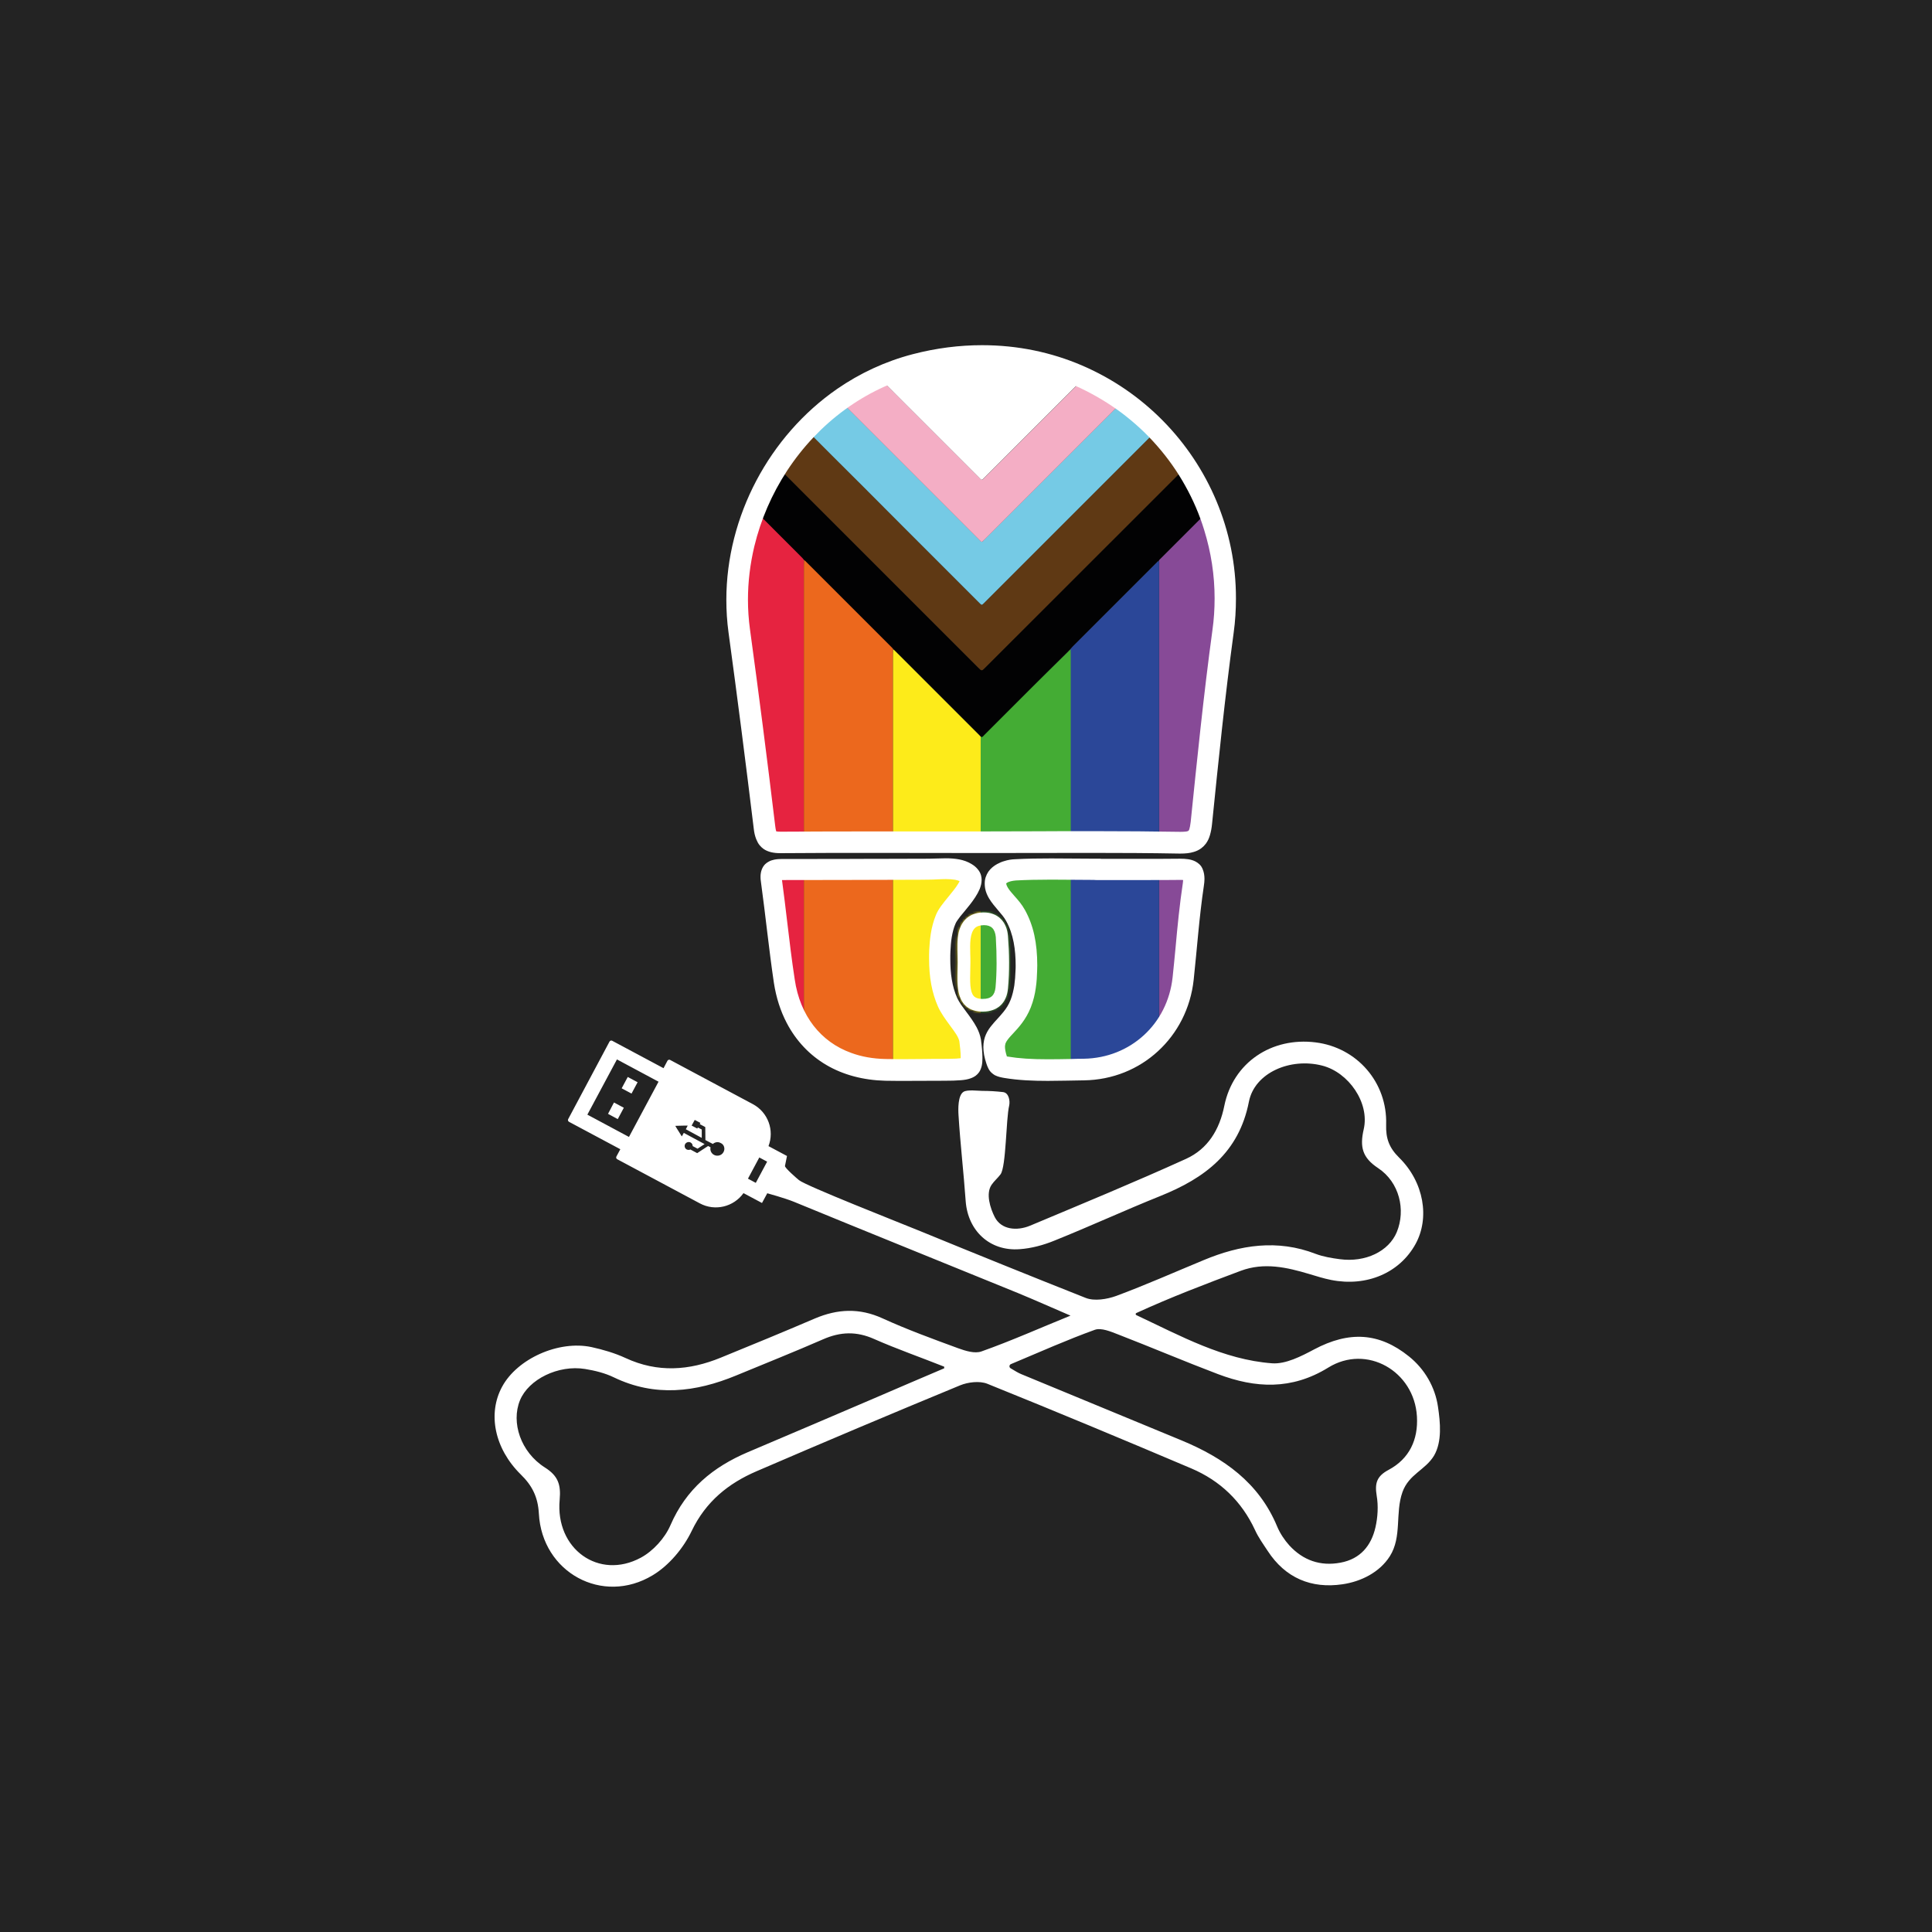 <svg width="750" height="750" viewBox="0 0 750 750" fill="none" xmlns="http://www.w3.org/2000/svg">
<rect width="750" height="750" fill="#232323"/>
<path d="M236.036 432.392L239.811 434.437L242.17 430.032L238.343 427.987L236.036 432.392ZM245.159 424.527L247.518 420.123L243.691 418.078L241.331 422.482L245.159 424.527ZM558.232 546.17C557.131 538.462 553.041 531.436 546.959 526.56C535.371 517.227 523.679 516.65 510.151 523.834C505.118 526.508 499.141 529.601 493.845 529.234C474.917 527.818 458.401 518.643 441.098 510.516C440.784 510.358 440.784 509.887 441.098 509.729C454.573 503.542 468.101 498.404 481.681 493.318C490.699 489.962 499.508 491.955 508.264 494.576C511.043 495.415 513.874 496.307 516.758 496.883C530.548 499.61 543.289 494.157 549.476 482.989C555.086 472.869 552.831 458.922 543.131 449.38C539.251 445.552 537.94 441.934 538.098 436.586C538.622 420.175 526.772 406.648 510.728 404.655C493.583 402.505 478.692 412.52 475.284 429.246C473.396 438.631 468.835 446.024 460.446 449.852C440.469 458.922 420.125 467.312 399.886 475.806C394.696 477.955 388.666 477.379 386.149 472.45C384.419 469.042 382.584 463.327 384.943 459.919C385.939 458.451 387.355 457.297 388.404 455.881C390.606 452.893 390.501 434.489 391.759 429.193C392.179 427.306 391.602 424.212 389.4 423.95C386.726 423.636 383.999 423.478 381.325 423.478C379.648 423.478 375.505 422.902 374.037 423.845C371.835 425.209 371.94 430.609 372.097 432.916C372.779 444.032 374.09 455.147 374.876 466.263C375.715 477.798 384.262 485.82 395.849 484.929C400.411 484.614 405.025 483.356 409.272 481.626C423.114 476.068 436.641 469.828 450.484 464.271C467.681 457.349 480.947 447.492 484.827 427.673C487.029 416.452 500.871 410.475 513.297 413.673C523.522 416.295 531.753 428.092 529.394 438.369C527.821 445.238 528.817 449.38 535.004 453.47C543.289 458.975 545.753 469.724 542.24 478.27C539.146 485.768 530.076 490.172 520.061 488.809C516.915 488.389 513.717 487.865 510.781 486.764C495.89 480.996 481.471 483.251 467.262 489.176C455.989 493.842 444.768 498.823 433.338 503.07C429.72 504.381 424.844 505.168 421.489 503.857C400.044 495.363 378.651 486.712 357.311 477.955C348.975 474.547 312.954 460.391 310.175 458.136C309.441 457.559 304.617 453.365 304.722 452.631L305.508 448.751L298.325 444.923C300.685 438.841 298.168 431.763 292.243 428.617L260.155 411.471C259.788 411.262 259.316 411.419 259.106 411.786L257.585 414.67L237.661 404.026C237.294 403.816 236.822 403.974 236.613 404.341L220.568 434.437C220.359 434.804 220.516 435.276 220.883 435.485L240.807 446.129L239.287 448.96C239.077 449.327 239.234 449.799 239.601 450.009L271.69 467.154C277.562 470.3 284.798 468.518 288.625 463.169L295.808 466.997L297.853 463.222C297.853 463.222 304.722 465.109 308.182 466.525C337.125 478.427 366.12 490.12 395.063 501.917C401.931 504.748 408.695 507.789 415.564 510.726C404.029 515.392 392.703 520.478 381.011 524.62C378.442 525.564 374.771 524.41 371.888 523.362C362.03 519.744 352.121 516.126 342.578 511.774C333.612 507.684 325.171 508.104 316.362 511.827C304.25 517.017 292.033 522.051 279.817 527.032C267.548 532.065 255.278 532.957 242.852 527.189C238.657 525.249 234.148 523.938 229.639 522.942C216.846 520.216 200.801 527.451 194.929 538.305C189.266 548.686 191.888 562.266 202.165 572.386C206.621 576.738 208.823 581.142 209.19 587.591C210.396 610.399 233.886 623.298 253.391 611.5C259.683 607.725 265.293 601.014 268.491 594.355C273.997 582.872 282.753 575.846 293.711 571.127C319.98 559.802 346.301 548.686 372.727 537.781C375.82 536.522 380.224 535.998 383.213 537.151C409.744 547.848 436.117 558.858 462.438 570.026C473.659 574.798 481.995 582.767 487.186 593.935C488.497 596.819 490.384 599.441 492.115 602.062C498.983 612.601 509.05 616.796 521.162 615.013C528.345 613.965 535.529 610.399 539.513 604.16C544.337 596.557 541.506 587.434 544.442 579.202C546.959 572.229 553.303 570.708 556.711 565.045C559.857 559.592 559.123 552.199 558.232 546.17ZM244.163 441.358L228.014 432.706L239.496 411.262L255.645 419.913L244.163 441.358ZM280.865 447.23C280.184 448.541 278.506 449.013 277.195 448.331C276.094 447.754 275.57 446.548 275.832 445.395L274.888 444.871L270.641 447.65L268.019 446.234C267.6 446.444 267.076 446.444 266.604 446.234C265.87 445.867 265.555 444.923 265.975 444.137C266.394 443.403 267.338 443.14 268.072 443.507C268.334 443.665 268.544 443.874 268.701 444.084V444.137C268.806 444.399 268.911 444.661 268.911 444.923L270.798 445.919L272.633 444.713L273.525 444.137L270.903 442.721L265.45 439.785L264.926 440.729L264.664 441.148L263.825 439.785L262.671 437.95L262.147 437.058L263.72 437.006L265.922 436.953H266.971L266.237 438.369L270.484 440.676L272.424 441.725V440.676V438.474L270.903 437.687L270.693 438.107L268.491 436.953L269.697 434.751L271.899 435.905L271.637 436.377L273.787 437.53L273.839 442.564L276.723 444.084C277.562 443.35 278.768 443.14 279.764 443.717C281.075 444.241 281.599 445.919 280.865 447.23ZM293.397 459.185L290.356 457.559L294.76 449.327L297.801 450.953L293.397 459.185ZM339.485 542.762C323.126 549.788 306.714 556.761 290.303 563.734C276.776 569.502 266.342 578.048 260.259 592.1C258.11 597.081 253.548 602.115 248.777 604.684C232.47 613.493 215.482 601.276 217.265 582.191C217.789 576.266 216.636 572.91 211.497 569.659C202.112 563.682 198.337 552.199 201.85 543.601C205.206 535.421 216.741 529.758 227.122 531.436C230.95 532.065 234.83 533.009 238.29 534.687C254.282 542.395 270.064 540.455 285.794 533.953C297.067 529.287 308.392 524.777 319.56 519.901C326.272 516.965 332.511 516.755 339.327 519.796C348.241 523.729 357.469 526.927 366.54 530.545C366.54 530.859 366.54 530.859 366.54 531.174C357.574 534.949 348.555 538.882 339.485 542.762ZM539.042 570.603C534.428 573.067 533.641 575.794 534.428 580.618C535.109 584.603 534.847 588.954 533.956 592.887C532.33 600.018 528.083 605.208 520.376 606.624C512.563 608.092 505.852 605.733 500.504 599.913C498.564 597.763 496.886 595.194 495.785 592.572C488.707 575.532 475.022 565.937 458.715 559.173C437.952 550.574 417.189 542.028 396.426 533.429C395.272 532.957 394.171 532.275 392.336 531.174C391.655 530.807 391.759 529.811 392.441 529.549C404.029 524.672 414.41 520.058 425.001 516.231C427.466 515.34 431.188 516.912 434.02 518.014C447.023 523.047 459.816 528.5 472.82 533.429C487.343 538.934 501.395 539.668 515.604 530.912C530.548 521.631 549.056 532.275 550.052 549.892C550.577 558.858 547.116 566.304 539.042 570.603Z" fill="white"/>
<mask id="mask0_601_60" style="mask-type:luminance" maskUnits="userSpaceOnUse" x="283" y="135" width="196" height="283">
<path d="M370.105 388.191C367.431 382.319 366.959 375.608 367.274 369.263C367.431 365.383 367.903 361.398 369.371 357.833C371.468 352.8 385.258 342.418 376.344 336.86C371.73 333.976 365.648 334.973 360.51 334.973C354.218 334.973 347.874 335.025 341.582 335.025C340.428 335.025 339.275 335.025 338.121 335.025C326.639 335.077 315.156 335.077 303.726 335.077C299.059 335.077 296.228 336.441 296.962 341.946C298.745 355.002 300.055 368.11 301.995 381.113C305.404 403.397 321.238 417.186 343.627 417.658C351.177 417.815 358.78 417.658 366.33 417.658C379.543 417.658 380.591 416.714 378.966 403.554C378.337 398.153 372.307 393.068 370.105 388.191ZM391.288 383.787C391.917 377.023 391.812 370.102 391.288 363.338C390.868 357.833 387.355 354.11 381.692 354.215C375.715 354.32 372.412 358.2 371.835 364.02C371.521 367.166 371.783 370.364 371.783 373.563C371.783 376.761 371.521 379.959 371.835 383.105C372.36 388.506 374.771 392.386 380.854 392.7C387.041 392.91 390.763 389.555 391.288 383.787ZM354.742 139.138C308.812 151.04 278.191 198.439 284.588 245.209C288.049 270.586 291.299 296.015 294.393 321.498C295.074 327.16 297.277 329.52 303.201 329.467C329.365 329.257 355.476 329.362 381.64 329.362C407.07 329.362 432.447 329.1 457.876 329.52C465.479 329.625 468.153 326.898 468.887 319.662C471.404 294.862 473.921 270.114 477.276 245.418C486.19 179.249 426.05 120.682 354.742 139.138ZM457.876 335.025C447.128 335.13 436.379 335.077 425.631 335.077V335.025C415.092 335.025 404.605 334.71 394.119 335.235C388.823 335.497 383.056 338.328 384.209 344.515C385.101 349.339 389.819 352.485 392.126 356.575C395.482 362.604 396.216 369.945 396.059 376.709C395.954 380.798 395.535 384.888 394.014 388.663C390.082 398.625 380.224 399.15 384.629 412.415C384.996 413.464 385.415 414.512 386.254 415.246C387.303 416.19 388.718 416.452 390.082 416.714C400.253 418.392 410.583 417.763 420.859 417.606C442.252 417.291 459.502 401.457 461.756 380.117C463.067 367.952 463.906 355.736 465.741 343.676C466.738 336.755 463.906 334.973 457.876 335.025Z" fill="white"/>
</mask>
<g mask="url(#mask0_601_60)">
<path d="M280.341 185.541C280.341 280.705 280.341 375.817 280.341 470.982C290.932 470.982 301.524 470.982 312.062 470.982C312.062 387.143 312.062 303.356 312.062 219.517C312.062 218.783 312.062 218.049 312.115 217.262C311.905 217.053 311.748 216.79 311.538 216.581C301.419 206.409 291.247 196.289 281.075 186.118C280.865 185.96 280.603 185.751 280.341 185.541Z" fill="#E62340"/>
<path d="M450.012 470.982C460.498 470.982 471.037 470.982 481.523 470.982C481.523 375.975 481.523 280.967 481.523 185.96C481.156 186.118 480.894 186.485 480.632 186.747C470.618 196.761 460.655 206.723 450.641 216.738C450.379 217 450.012 217.262 449.854 217.629C450.117 218.154 450.012 218.73 450.012 219.255C450.012 302.622 450.012 385.989 450.012 469.356C449.959 469.986 450.012 470.51 450.012 470.982Z" fill="#874A97"/>
<path d="M312.115 217.315C312.115 218.049 312.062 218.783 312.062 219.569C312.062 303.408 312.062 387.195 312.062 471.034C323.597 471.034 335.185 471.034 346.72 471.034C346.72 470.562 346.668 470.143 346.668 469.671C346.668 397.629 346.668 325.64 346.668 253.598C346.668 253.126 346.668 252.654 346.72 252.13C346.72 252.025 346.72 251.972 346.72 251.868C346.563 251.658 346.405 251.448 346.196 251.291C335.028 240.123 323.912 229.007 312.744 217.839C312.587 217.682 312.325 217.524 312.115 217.315Z" fill="#EC681D"/>
<path d="M450.012 470.982C450.012 470.458 449.959 469.933 449.959 469.409C449.959 386.042 449.959 302.674 449.959 219.307C449.959 218.783 450.064 218.206 449.802 217.682C449.435 217.891 449.173 218.206 448.91 218.468C438.109 229.269 427.256 240.123 416.455 250.924C416.14 251.238 415.826 251.553 415.564 251.92C415.511 251.972 415.459 252.077 415.406 252.13C415.406 252.654 415.459 253.178 415.459 253.703C415.459 325.535 415.459 397.367 415.459 469.199C415.459 469.723 415.459 470.248 415.459 470.772C415.511 470.877 415.564 470.929 415.616 471.034C427.046 470.982 438.529 470.982 450.012 470.982Z" fill="#2B4798"/>
<path d="M415.668 470.772C415.668 470.248 415.668 469.723 415.668 469.199C415.668 397.367 415.668 325.535 415.668 253.703C415.668 253.178 415.616 252.654 415.616 252.13C415.144 252.392 414.882 252.759 414.515 253.126C403.452 263.875 392.389 274.623 381.378 285.372C381.063 285.686 380.801 286.053 380.329 286.211C380.329 286.787 380.277 287.417 380.277 287.993C380.277 348.553 380.277 409.112 380.277 469.671C380.277 470.143 380.277 470.562 380.277 471.034C392.074 471.034 403.871 471.034 415.668 471.034C415.616 470.929 415.668 470.825 415.668 470.772Z" fill="#44AC34"/>
<path d="M346.72 252.182C346.72 252.654 346.668 253.126 346.668 253.65C346.668 325.692 346.668 397.682 346.668 469.723C346.668 470.195 346.668 470.615 346.72 471.087C358.046 471.087 369.371 471.087 380.696 471.087C380.696 434.961 380.696 398.835 380.696 362.709C380.696 337.122 380.696 311.535 380.696 285.948C380.539 285.739 380.382 285.529 380.172 285.372C369.266 274.466 358.413 263.612 347.507 252.706C347.349 252.549 347.14 252.339 346.93 252.182C346.877 252.13 346.825 252.13 346.72 252.182Z" fill="#FDEB1A"/>
<path d="M346.982 252.13C347.192 252.287 347.402 252.444 347.559 252.654C358.465 263.56 369.318 274.413 380.224 285.319C380.382 285.477 380.539 285.686 380.749 285.896C380.906 285.949 380.958 286.053 381.063 286.158C381.535 286.053 381.797 285.634 382.112 285.319C392.86 274.571 403.609 263.822 414.358 253.074C414.672 252.759 414.987 252.339 415.406 252.077C415.459 252.025 415.511 251.92 415.564 251.868C415.878 251.553 416.14 251.186 416.455 250.871C427.256 240.07 438.109 229.217 448.91 218.416C449.173 218.154 449.435 217.787 449.802 217.629C450.012 217.262 450.326 217 450.588 216.738C460.603 206.723 470.565 196.761 480.58 186.747C480.842 186.485 481.104 186.118 481.471 185.96C481.471 177.466 481.471 168.972 481.471 160.478C480.842 160.531 480.527 161.055 480.16 161.422C447.547 193.982 414.987 226.595 382.374 259.156C381.063 260.466 381.063 260.466 379.805 259.208C357.207 236.61 334.608 214.012 312.01 191.413C301.838 181.241 291.614 171.017 281.442 160.845C281.127 160.531 280.865 160.059 280.288 160.006C280.288 168.5 280.288 176.994 280.288 185.488C280.551 185.698 280.813 185.908 281.023 186.118C291.194 196.237 301.314 206.409 311.486 216.581C311.695 216.79 311.853 217 312.062 217.262C312.272 217.472 312.534 217.629 312.744 217.839C323.912 229.007 335.028 240.123 346.196 251.291C346.353 251.448 346.51 251.658 346.72 251.868C346.877 251.92 346.93 252.025 346.982 252.13Z" fill="#020203"/>
<path d="M280.341 160.059C280.918 160.059 281.127 160.531 281.494 160.898C291.719 171.07 301.891 181.294 312.062 191.466C334.661 214.064 357.259 236.662 379.857 259.261C381.116 260.519 381.116 260.519 382.426 259.208C414.987 226.648 447.6 194.035 480.213 161.474C480.58 161.107 480.842 160.531 481.523 160.531C481.523 152.246 481.523 144.015 481.523 135.73C480.999 135.73 480.475 135.73 479.95 135.73C480.003 136.359 479.479 136.622 479.111 136.989C458.768 157.385 438.372 177.728 418.028 198.072C406.021 210.079 394.066 222.034 382.059 234.041C381.116 234.984 381.116 234.984 380.172 234.041C378.075 231.943 375.977 229.846 373.88 227.749C371.992 225.861 370.157 224.026 368.27 222.139C366.54 220.408 364.862 218.73 363.131 217C361.244 215.113 359.356 213.225 357.469 211.337C355.686 209.555 353.956 207.825 352.173 206.042C346.51 200.379 340.9 194.769 335.29 189.106C327.215 180.979 319.036 172.905 310.961 164.725C308.654 162.418 306.347 160.111 303.988 157.804C300.947 154.816 297.958 151.722 294.917 148.733C290.88 144.749 286.895 140.659 282.805 136.674C282.543 136.412 282.228 136.15 282.333 135.73C281.652 135.73 280.97 135.73 280.341 135.73C280.341 143.805 280.341 151.932 280.341 160.059Z" fill="#5F3914"/>
<path d="M282.333 135.73C282.281 136.15 282.543 136.412 282.805 136.674C286.895 140.659 290.88 144.696 294.917 148.733C297.958 151.722 300.947 154.815 303.988 157.804C306.295 160.111 308.654 162.418 310.961 164.725C318.983 172.905 327.163 180.979 335.29 189.106C340.9 194.769 346.563 200.379 352.173 206.042C353.956 207.824 355.686 209.555 357.469 211.337C359.356 213.225 361.244 215.113 363.131 217C364.862 218.73 366.539 220.408 368.27 222.138C370.157 224.026 371.992 225.861 373.88 227.749C375.977 229.846 378.075 231.943 380.172 234.041C381.116 234.984 381.116 234.984 382.059 234.041C394.066 222.034 406.021 210.079 418.028 198.072C438.372 177.728 458.768 157.332 479.111 136.989C479.478 136.622 480.003 136.359 479.95 135.73C471.823 135.73 463.696 135.73 455.569 135.73C455.517 136.359 455.045 136.622 454.678 136.936C430.507 161.107 406.388 185.226 382.217 209.397C380.958 210.656 381.273 210.656 380.015 209.397C363.446 192.829 346.877 176.26 330.309 159.692C322.706 152.089 315.103 144.486 307.501 136.831C307.186 136.517 306.662 136.254 306.714 135.678C298.587 135.73 290.46 135.73 282.333 135.73Z" fill="#75CAE5"/>
<path d="M306.714 135.73C306.714 136.307 307.186 136.569 307.501 136.884C315.104 144.486 322.706 152.089 330.309 159.744C346.877 176.313 363.446 192.881 380.015 209.45C381.221 210.656 380.958 210.656 382.217 209.45C406.388 185.279 430.507 161.16 454.678 136.989C455.045 136.622 455.569 136.359 455.569 135.783C447.547 135.783 439.473 135.783 431.451 135.783C431.451 136.359 430.979 136.622 430.664 136.936C414.515 153.138 398.313 169.287 382.164 185.436C381.116 186.485 381.273 186.485 380.172 185.436C371.521 176.785 362.817 168.081 354.166 159.43C346.668 151.932 339.17 144.434 331.672 136.884C331.358 136.569 330.833 136.307 330.886 135.73C322.811 135.73 314.736 135.73 306.714 135.73Z" fill="#F4AEC5"/>
<path d="M330.833 135.73C330.833 136.307 331.305 136.569 331.62 136.884C339.117 144.382 346.615 151.879 354.113 159.43C362.764 168.081 371.468 176.785 380.119 185.436C381.168 186.485 381.063 186.485 382.112 185.436C398.261 169.287 414.463 153.085 430.612 136.936C430.926 136.622 431.398 136.359 431.398 135.783C397.894 135.73 364.39 135.73 330.833 135.73Z" fill="white"/>
<path d="M415.511 251.973C415.459 252.025 415.406 252.13 415.354 252.182C415.406 252.077 415.459 252.025 415.511 251.973Z" fill="#0A5760"/>
</g>
<path d="M379.123 398.783C377.97 396.633 376.502 394.641 375.086 392.753C374.404 391.809 373.723 390.865 373.094 390.027C372.517 389.135 371.992 388.296 371.625 387.51C370.577 385.203 369.895 382.738 369.476 380.169C369.056 377.6 368.899 374.926 368.899 372.304C368.899 371.308 368.899 370.364 368.951 369.368C369.056 367.481 369.161 365.593 369.476 363.758C369.79 361.923 370.21 360.193 370.944 358.515C371.101 358.2 371.311 357.728 371.678 357.256C372.255 356.365 373.146 355.264 374.142 354.11C375.61 352.328 377.288 350.335 378.599 348.29C379.281 347.242 379.857 346.193 380.329 345.092C380.749 343.991 381.063 342.838 381.063 341.632C381.063 341.055 381.011 340.478 380.853 339.901C380.644 339.062 380.224 338.223 379.595 337.489C379.018 336.755 378.232 336.074 377.288 335.497C375.715 334.501 373.985 333.924 372.307 333.609C370.577 333.295 368.846 333.19 367.169 333.19C364.862 333.19 362.555 333.347 360.562 333.347C354.27 333.347 347.926 333.4 341.634 333.4C340.481 333.4 339.327 333.4 338.174 333.4C329.837 333.452 321.448 333.452 313.111 333.452C310.018 333.452 306.872 333.452 303.778 333.452H303.726C302.625 333.452 301.576 333.505 300.58 333.714C299.846 333.872 299.112 334.081 298.482 334.448C297.958 334.711 297.539 335.025 297.119 335.392C296.49 335.969 296.018 336.755 295.704 337.594C295.389 338.433 295.232 339.377 295.232 340.426C295.232 341.002 295.284 341.632 295.389 342.313C297.172 355.316 298.482 368.424 300.422 381.533C301.314 387.3 302.992 392.491 305.404 397.105C309.021 404.026 314.265 409.584 320.766 413.411C327.268 417.239 335.08 419.336 343.731 419.546C346.406 419.598 349.08 419.598 351.754 419.598C356.63 419.598 361.506 419.546 366.382 419.546H366.487C369.056 419.546 371.258 419.493 373.041 419.336C374.404 419.231 375.61 419.022 376.659 418.655C377.445 418.392 378.179 418.025 378.809 417.553C379.281 417.186 379.7 416.767 380.067 416.243C380.591 415.509 380.906 414.617 381.116 413.726C381.325 412.782 381.378 411.786 381.378 410.685C381.378 408.745 381.168 406.385 380.801 403.554C380.486 401.719 379.857 400.198 379.123 398.783ZM372.936 410.79C372.779 410.79 372.622 410.842 372.412 410.842C371.625 410.947 370.682 410.999 369.633 410.999C368.584 411.052 367.431 411.052 366.33 411.052H366.225C363.761 411.052 361.296 411.052 358.884 411.104C356.472 411.104 354.008 411.157 351.596 411.157C348.608 411.157 346.091 411.157 343.731 411.104C338.855 410.999 334.451 410.213 330.466 408.745C324.489 406.595 319.613 403.03 315.838 398.206C312.115 393.382 309.546 387.352 308.497 380.117C307.344 372.671 306.452 365.016 305.561 357.623C304.932 352.38 304.302 346.98 303.568 341.632C303.621 341.632 303.621 341.632 303.673 341.632H303.726C306.714 341.632 348.922 341.579 352.592 341.527C355.267 341.527 357.888 341.527 360.562 341.474C361.716 341.474 362.817 341.422 363.918 341.369C365.019 341.317 366.12 341.265 367.169 341.265C368.637 341.265 369.843 341.369 370.786 341.527C371.468 341.684 372.045 341.841 372.517 342.051C372.412 342.313 372.202 342.68 371.94 343.1C371.468 343.886 370.891 344.725 370.21 345.564C369.528 346.403 368.794 347.294 368.112 348.186C367.116 349.392 366.225 350.493 365.386 351.646C364.547 352.8 363.865 353.901 363.341 355.159C362.345 357.571 361.716 360.088 361.349 362.395C360.982 364.754 360.824 366.956 360.719 368.844C360.667 369.945 360.667 370.994 360.667 372.042C360.667 375.713 360.929 379.068 361.506 382.162C362.083 385.255 362.974 388.139 364.128 390.761C364.704 392.071 365.491 393.33 366.225 394.483C367.011 395.689 367.85 396.79 368.637 397.891C369.528 399.097 370.472 400.356 371.206 401.509C371.573 402.086 371.835 402.61 372.045 403.082C372.255 403.554 372.359 403.974 372.412 404.183C372.517 405.232 372.674 406.333 372.779 407.382C372.884 408.43 372.936 409.426 372.936 410.213C372.936 410.265 372.936 410.318 372.936 410.37C372.936 410.632 372.936 410.737 372.936 410.79ZM391.287 383.787C391.917 377.023 391.812 370.102 391.287 363.339C390.868 357.938 387.46 354.215 381.902 354.215C381.85 354.215 381.745 354.215 381.692 354.215C375.715 354.32 372.412 358.2 371.835 364.02C371.521 367.166 371.783 370.364 371.783 373.563C371.783 376.761 371.521 379.96 371.835 383.105C372.359 388.506 374.771 392.386 380.853 392.701C381.116 392.701 381.378 392.701 381.588 392.701C387.355 392.648 390.763 389.292 391.287 383.787ZM386.464 383.315C386.149 386.409 384.681 387.772 381.588 387.772C381.43 387.772 381.22 387.772 381.063 387.772C378.861 387.667 378.232 386.881 377.97 386.618C377.288 385.832 376.869 384.469 376.711 382.634C376.554 380.746 376.606 378.701 376.659 376.604C376.659 375.608 376.711 374.611 376.711 373.615C376.711 372.567 376.711 371.466 376.659 370.469C376.606 368.372 376.554 366.432 376.764 364.597C376.973 362.762 377.498 361.294 378.337 360.402C379.123 359.563 380.277 359.196 381.85 359.144C381.902 359.144 381.955 359.144 382.007 359.144C383.37 359.144 384.471 359.511 385.205 360.245C385.992 361.032 386.411 362.237 386.569 363.758C386.988 371.046 386.988 377.443 386.464 383.315ZM451.322 163.205C442.461 154.239 431.87 146.951 420.02 141.865C408.171 136.779 395.115 134 381.273 134C372.517 134 363.498 135.101 354.27 137.513C343.627 140.292 333.769 144.906 324.961 150.988C311.8 160.111 301.052 172.485 293.606 186.59C286.161 200.694 281.966 216.633 281.966 232.835C281.966 237.029 282.228 241.276 282.805 245.471C286.266 270.848 289.517 296.278 292.61 321.707C292.767 323.228 293.082 324.539 293.554 325.745C293.921 326.636 294.34 327.475 294.917 328.157C295.337 328.681 295.861 329.153 296.438 329.572C297.277 330.149 298.273 330.568 299.374 330.831C300.475 331.093 301.628 331.198 302.992 331.198C303.044 331.198 303.149 331.198 303.201 331.198C315.313 331.093 327.425 331.093 339.484 331.093C353.536 331.093 367.536 331.145 381.588 331.145C381.85 331.145 382.164 331.145 382.426 331.145C396.164 331.145 409.901 331.093 423.638 331.093C435.016 331.093 446.394 331.145 457.772 331.355C457.929 331.355 458.139 331.355 458.296 331.355C460.183 331.355 461.861 331.198 463.382 330.726C464.483 330.411 465.479 329.939 466.37 329.258C467 328.786 467.576 328.209 468.101 327.527C468.835 326.531 469.359 325.43 469.726 324.119C470.093 322.861 470.355 321.445 470.513 319.872C473.029 295.072 475.546 270.324 478.902 245.681C479.531 241.171 479.793 236.715 479.793 232.31C479.846 205.727 469.044 181.137 451.322 163.205ZM470.67 244.58C467.209 269.957 464.588 296.068 462.228 319.033C462.071 320.449 461.861 321.34 461.704 321.865C461.599 322.127 461.547 322.337 461.442 322.389C461.389 322.441 461.389 322.494 461.389 322.494C461.337 322.494 461.232 322.546 461.075 322.651C460.76 322.756 460.341 322.861 459.816 322.861C459.292 322.913 458.768 322.913 458.296 322.913C458.191 322.913 458.034 322.913 457.929 322.913C447.967 322.756 437.113 322.651 423.638 322.651C416.77 322.651 409.796 322.651 403.032 322.704C396.269 322.704 389.295 322.756 382.479 322.756H381.64C374.929 322.756 368.112 322.756 361.506 322.756C354.323 322.756 346.877 322.756 339.537 322.756C325.275 322.756 313.688 322.808 303.149 322.861C303.096 322.861 303.044 322.861 303.044 322.861C302.31 322.861 301.733 322.808 301.419 322.756H301.366C301.314 322.704 301.314 322.599 301.261 322.494C301.156 322.127 301.052 321.55 300.947 320.711C297.801 294.495 294.498 268.803 291.142 244.317C290.618 240.49 290.355 236.61 290.355 232.782C290.355 225.914 291.194 218.993 292.82 212.124C295.337 201.69 299.636 191.78 305.561 182.71C317.83 164.044 335.867 150.831 356.368 145.483C364.704 143.333 373.041 142.232 381.273 142.232C394.643 142.232 407.437 145.063 419.339 150.621C425.054 153.347 430.507 156.598 435.54 160.373C440.521 164.149 445.135 168.396 449.225 173.114C453.367 177.833 456.985 182.972 460.026 188.425C463.12 193.93 465.636 199.75 467.472 205.78C470.146 214.431 471.509 223.292 471.509 232.258C471.509 236.4 471.247 240.49 470.67 244.58ZM465.532 335.445C465.06 335.025 464.535 334.658 464.011 334.396C463.172 333.976 462.281 333.714 461.284 333.557C460.288 333.4 459.24 333.347 458.139 333.347C458.034 333.347 457.929 333.347 457.824 333.347C453.42 333.4 449.015 333.4 444.611 333.4C438.844 333.4 433.076 333.4 427.308 333.4V333.347H425.578C419.758 333.347 413.886 333.242 408.013 333.242C403.347 333.242 398.68 333.295 393.962 333.557C392.598 333.609 391.287 333.819 389.977 334.239C388.98 334.501 388.037 334.92 387.145 335.392C385.782 336.126 384.576 337.122 383.685 338.381C383.265 339.01 382.898 339.744 382.636 340.531C382.374 341.317 382.269 342.156 382.269 343.047C382.269 343.624 382.322 344.253 382.426 344.882C382.689 346.298 383.265 347.609 383.947 348.762C384.996 350.493 386.254 351.961 387.46 353.376C388.666 354.792 389.819 356.103 390.553 357.466C391.969 359.983 392.913 362.814 393.49 365.75C394.066 368.687 394.276 371.78 394.276 374.821C394.276 375.45 394.276 376.08 394.224 376.709C394.171 378.701 394.014 380.694 393.752 382.581C393.437 384.469 393.018 386.356 392.336 388.087C391.602 389.974 390.658 391.442 389.557 392.805C388.771 393.802 387.879 394.745 387.04 395.689C386.411 396.371 385.73 397.105 385.153 397.839C384.209 398.94 383.37 400.146 382.741 401.562C382.112 402.977 381.745 404.603 381.745 406.49C381.745 408.378 382.112 410.528 382.951 412.992C383.16 413.569 383.37 414.198 383.685 414.775C383.999 415.404 384.419 416.033 385.048 416.557C385.415 416.872 385.835 417.186 386.202 417.396C386.831 417.711 387.46 417.92 388.037 418.078C388.613 418.235 389.19 418.34 389.767 418.445C395.43 419.389 401.145 419.598 406.755 419.598C411.474 419.598 416.193 419.441 420.807 419.389C431.922 419.231 441.989 415.037 449.54 408.063C457.09 401.142 462.176 391.442 463.382 380.379C464.693 368.215 465.531 355.998 467.314 344.043C467.471 342.995 467.576 342.051 467.576 341.212C467.576 339.849 467.367 338.643 466.947 337.594C466.633 336.703 466.161 336.021 465.532 335.445ZM459.187 342.733C457.929 351.122 457.09 359.616 456.356 367.795C455.989 371.623 455.622 375.555 455.202 379.435C454.206 388.506 450.116 396.318 444.034 401.876C437.9 407.486 429.825 410.842 420.754 410.999C418.972 410.999 417.189 411.052 415.511 411.104C412.627 411.157 409.691 411.209 406.807 411.209C400.411 411.209 395.587 410.895 391.183 410.161C391.078 410.161 390.973 410.108 390.868 410.108C390.291 408.325 390.134 407.119 390.134 406.385C390.134 405.966 390.186 405.704 390.239 405.494C390.239 405.389 390.291 405.337 390.291 405.232C390.291 405.179 390.344 405.127 390.344 405.022C390.449 404.812 390.553 404.55 390.711 404.288C390.973 403.869 391.287 403.449 391.707 402.925C392.126 402.401 392.651 401.876 393.227 401.247C395.377 398.94 398.261 395.846 400.149 391.075C401.145 388.506 401.774 385.937 402.089 383.525C402.456 381.113 402.56 378.806 402.613 376.866C402.613 376.132 402.665 375.45 402.665 374.769C402.665 370.469 402.298 366.537 401.512 362.971C400.725 359.406 399.519 356.208 397.894 353.272C396.688 351.069 395.167 349.339 393.752 347.766C392.913 346.77 392.126 345.931 391.602 345.145C391.34 344.778 391.13 344.41 390.973 344.096C390.816 343.781 390.711 343.519 390.658 343.257C390.606 343.1 390.606 342.995 390.606 342.942C390.658 342.89 390.763 342.785 390.92 342.68C391.235 342.471 391.759 342.261 392.389 342.103C393.018 341.946 393.699 341.841 394.433 341.789C398.366 341.579 402.665 341.474 408.013 341.474C410.897 341.474 413.886 341.527 416.77 341.527C419.391 341.527 422.065 341.579 424.739 341.579C425.001 341.632 425.316 341.632 425.631 341.632C428.777 341.632 432.027 341.632 435.121 341.632C438.267 341.632 441.465 341.632 444.663 341.632C449.802 341.632 454.049 341.632 457.981 341.579C458.034 341.579 458.139 341.579 458.191 341.579C458.663 341.579 459.03 341.579 459.292 341.632C459.24 341.946 459.24 342.313 459.187 342.733Z" fill="white"/>
</svg>

